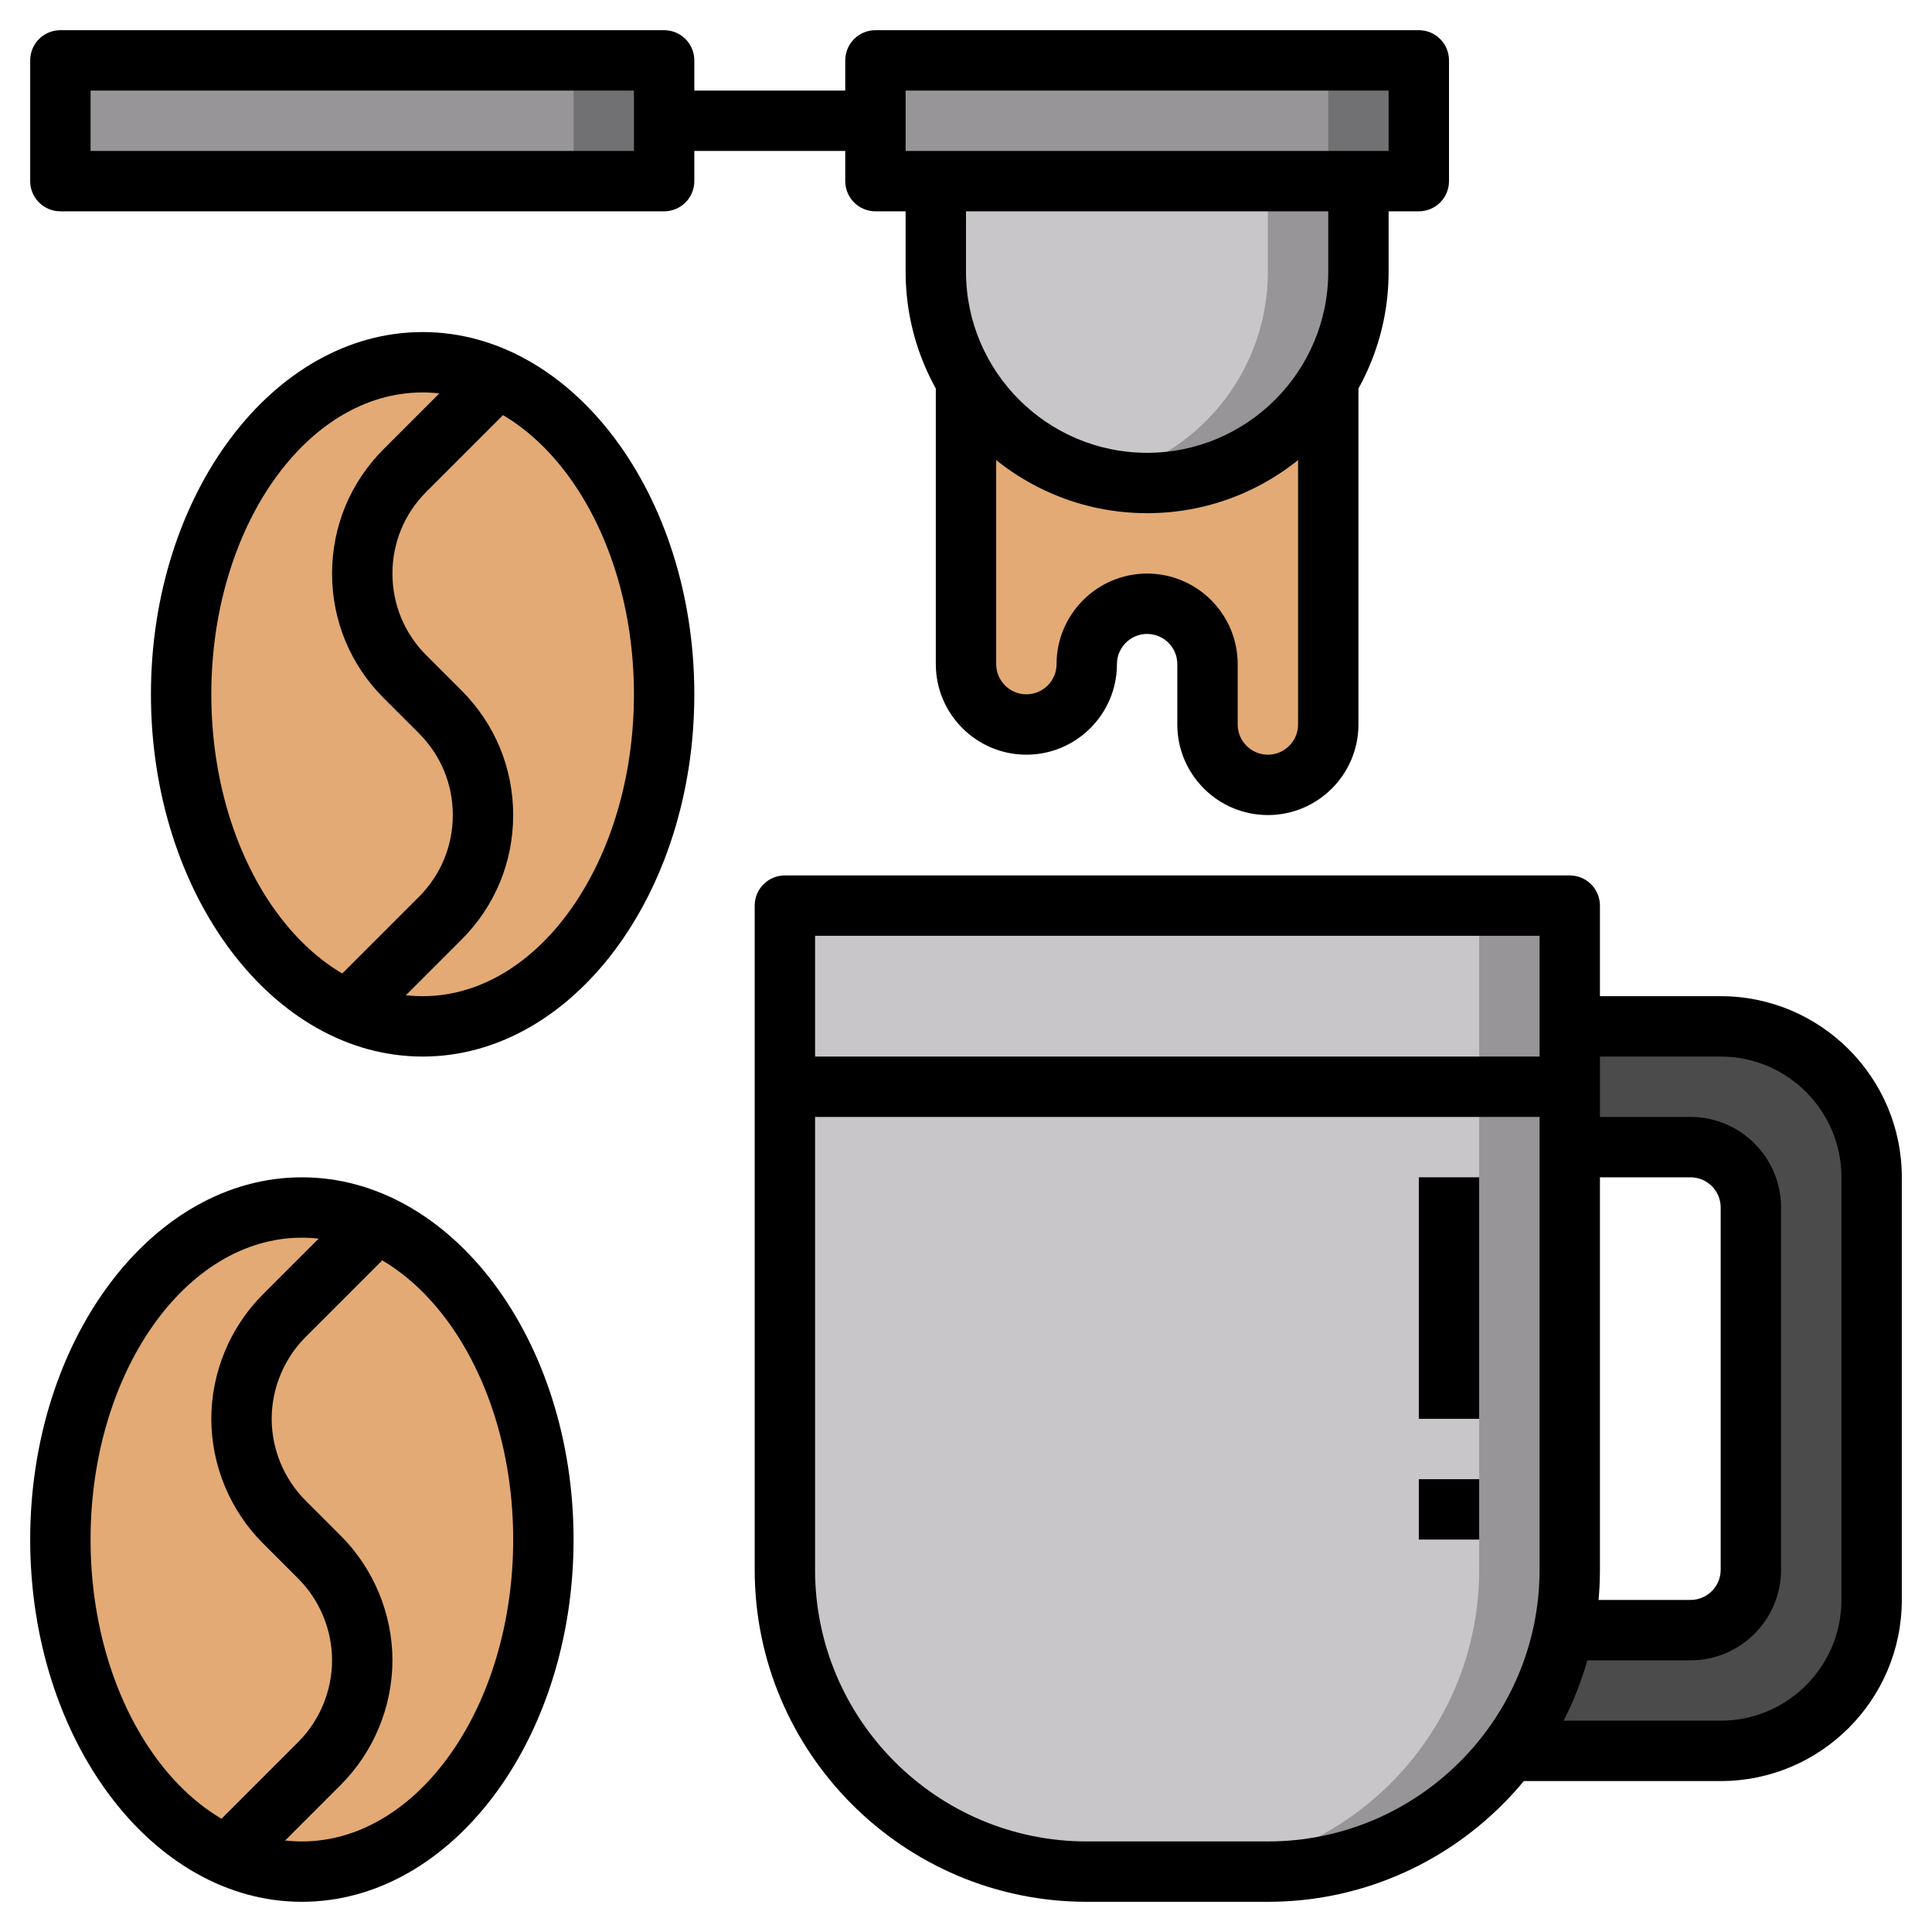 <svg id="Layer_3" enable-background="new 0 0 64 64" height="512" viewBox="0 0 64 64" width="512" xmlns="http://www.w3.org/2000/svg"><path d="m52 34h5c2.761 0 5 2.239 5 5v14c0 2.761-2.239 5-5 5h-7 .001c.873-1.163 1.499-2.522 1.799-4h.2 4c1.105 0 2-.895 2-2v-12c0-1.105-.895-2-2-2h-4z" fill="#4c4b4c"/><path d="m42 62h-6c-5.523 0-10-4.477-10-10v-22h26v22c0 5.523-4.477 10-10 10z" fill="#979598"/><path d="m49 52v-22h-23v22c0 5.523 4.477 10 10 10h3c5.523 0 10-4.477 10-10z" fill="#c9c6ca"/><path d="m2 2h20v4h-20z" fill="#717072"/><path d="m2 2h17v4h-17z" fill="#979598"/><path d="m29 2h18v4h-18z" fill="#717072"/><path d="m29 2h15v4h-15z" fill="#979598"/><path d="m31 6v3c0 3.866 3.134 7 7 7 3.866 0 7-3.134 7-7v-3z" fill="#979598"/><path d="m36.5 15.835c3.144-.687 5.5-3.484 5.5-6.835v-3h-11v3c0 3.351 2.356 6.148 5.5 6.835z" fill="#c9c6ca"/><g fill="#e3aa75"><path d="m32 13v9.117c0 1.072.895 1.941 2 1.941 1.105 0 2-.869 2-1.941 0-1.072.895-1.941 2-1.941 1.105 0 2 .869 2 1.941v1.941c0 1.073.895 1.942 2 1.942 1.105 0 2-.869 2-1.941v-11.059c-1.225 1.973-3.454 3.293-6 3.293-2.547 0-4.775-1.32-6-3.293z"/><ellipse cx="14" cy="23" rx="8" ry="11"/><ellipse cx="10" cy="51" rx="8" ry="11"/></g><path d="m42 63h-6c-6.065 0-11-4.935-11-11v-22c0-.552.447-1 1-1h26c.553 0 1 .448 1 1v22c0 6.065-4.935 11-11 11zm-15-32v21c0 4.963 4.037 9 9 9h6c4.963 0 9-4.037 9-9v-21z"/><path d="m56 55h-4v-2h4c.552 0 1-.448 1-1v-12c0-.552-.448-1-1-1h-4v-2h4c1.654 0 3 1.346 3 3v12c0 1.654-1.346 3-3 3z"/><path d="m57 59h-7v-2h7c2.206 0 4-1.794 4-4v-14c0-2.206-1.794-4-4-4h-5v-2h5c3.309 0 6 2.691 6 6v14c0 3.309-2.691 6-6 6z"/><path d="m26 35h26v2h-26z"/><path d="m47 39h2v8h-2z"/><path d="m47 49h2v2h-2z"/><path d="m22 7h-20c-.553 0-1-.448-1-1v-4c0-.552.447-1 1-1h20c.553 0 1 .448 1 1v4c0 .552-.447 1-1 1zm-19-2h18v-2h-18z"/><path d="m47 7h-18c-.553 0-1-.448-1-1v-4c0-.552.447-1 1-1h18c.553 0 1 .448 1 1v4c0 .552-.447 1-1 1zm-17-2h16v-2h-16z"/><path d="m22 3h7v2h-7z"/><path d="m38 17c-4.411 0-8-3.589-8-8v-3h2v3c0 3.309 2.691 6 6 6s6-2.691 6-6v-3h2v3c0 4.411-3.589 8-8 8z"/><path d="m42 27c-1.654 0-3-1.346-3-3v-2c0-.551-.448-1-1-1s-1 .449-1 1c0 1.654-1.346 3-3 3s-3-1.346-3-3v-9.393h2v9.393c0 .551.448 1 1 1s1-.449 1-1c0-1.654 1.346-3 3-3s3 1.346 3 3v2c0 .551.448 1 1 1s1-.449 1-1v-11.393h2v11.393c0 1.654-1.346 3-3 3z"/><path d="m8.241 62.173-1.414-1.414 3.052-3.052c.713-.713 1.121-1.699 1.121-2.707s-.408-1.994-1.121-2.707l-1.172-1.172c-1.085-1.085-1.707-2.587-1.707-4.121s.622-3.036 1.707-4.121l3.052-3.052 1.414 1.414-3.052 3.052c-.713.713-1.121 1.699-1.121 2.707s.408 1.994 1.121 2.707l1.172 1.172c1.085 1.085 1.707 2.587 1.707 4.121s-.622 3.036-1.707 4.121z"/><path d="m10 63c-4.963 0-9-5.383-9-12s4.037-12 9-12 9 5.383 9 12-4.037 12-9 12zm0-22c-3.859 0-7 4.486-7 10s3.141 10 7 10 7-4.486 7-10-3.141-10-7-10z"/><path d="m12.241 34.173-1.414-1.414 3.052-3.052c.723-.723 1.121-1.685 1.121-2.707s-.398-1.984-1.121-2.707l-1.172-1.172c-1.101-1.1-1.707-2.564-1.707-4.121s.606-3.021 1.707-4.121l3.052-3.052 1.414 1.414-3.052 3.052c-.723.723-1.121 1.685-1.121 2.707s.398 1.984 1.121 2.707l1.172 1.172c1.101 1.1 1.707 2.564 1.707 4.121s-.606 3.021-1.707 4.121z"/><path d="m14 35c-4.963 0-9-5.383-9-12s4.037-12 9-12 9 5.383 9 12-4.037 12-9 12zm0-22c-3.859 0-7 4.486-7 10s3.141 10 7 10 7-4.486 7-10-3.141-10-7-10z"/></svg>